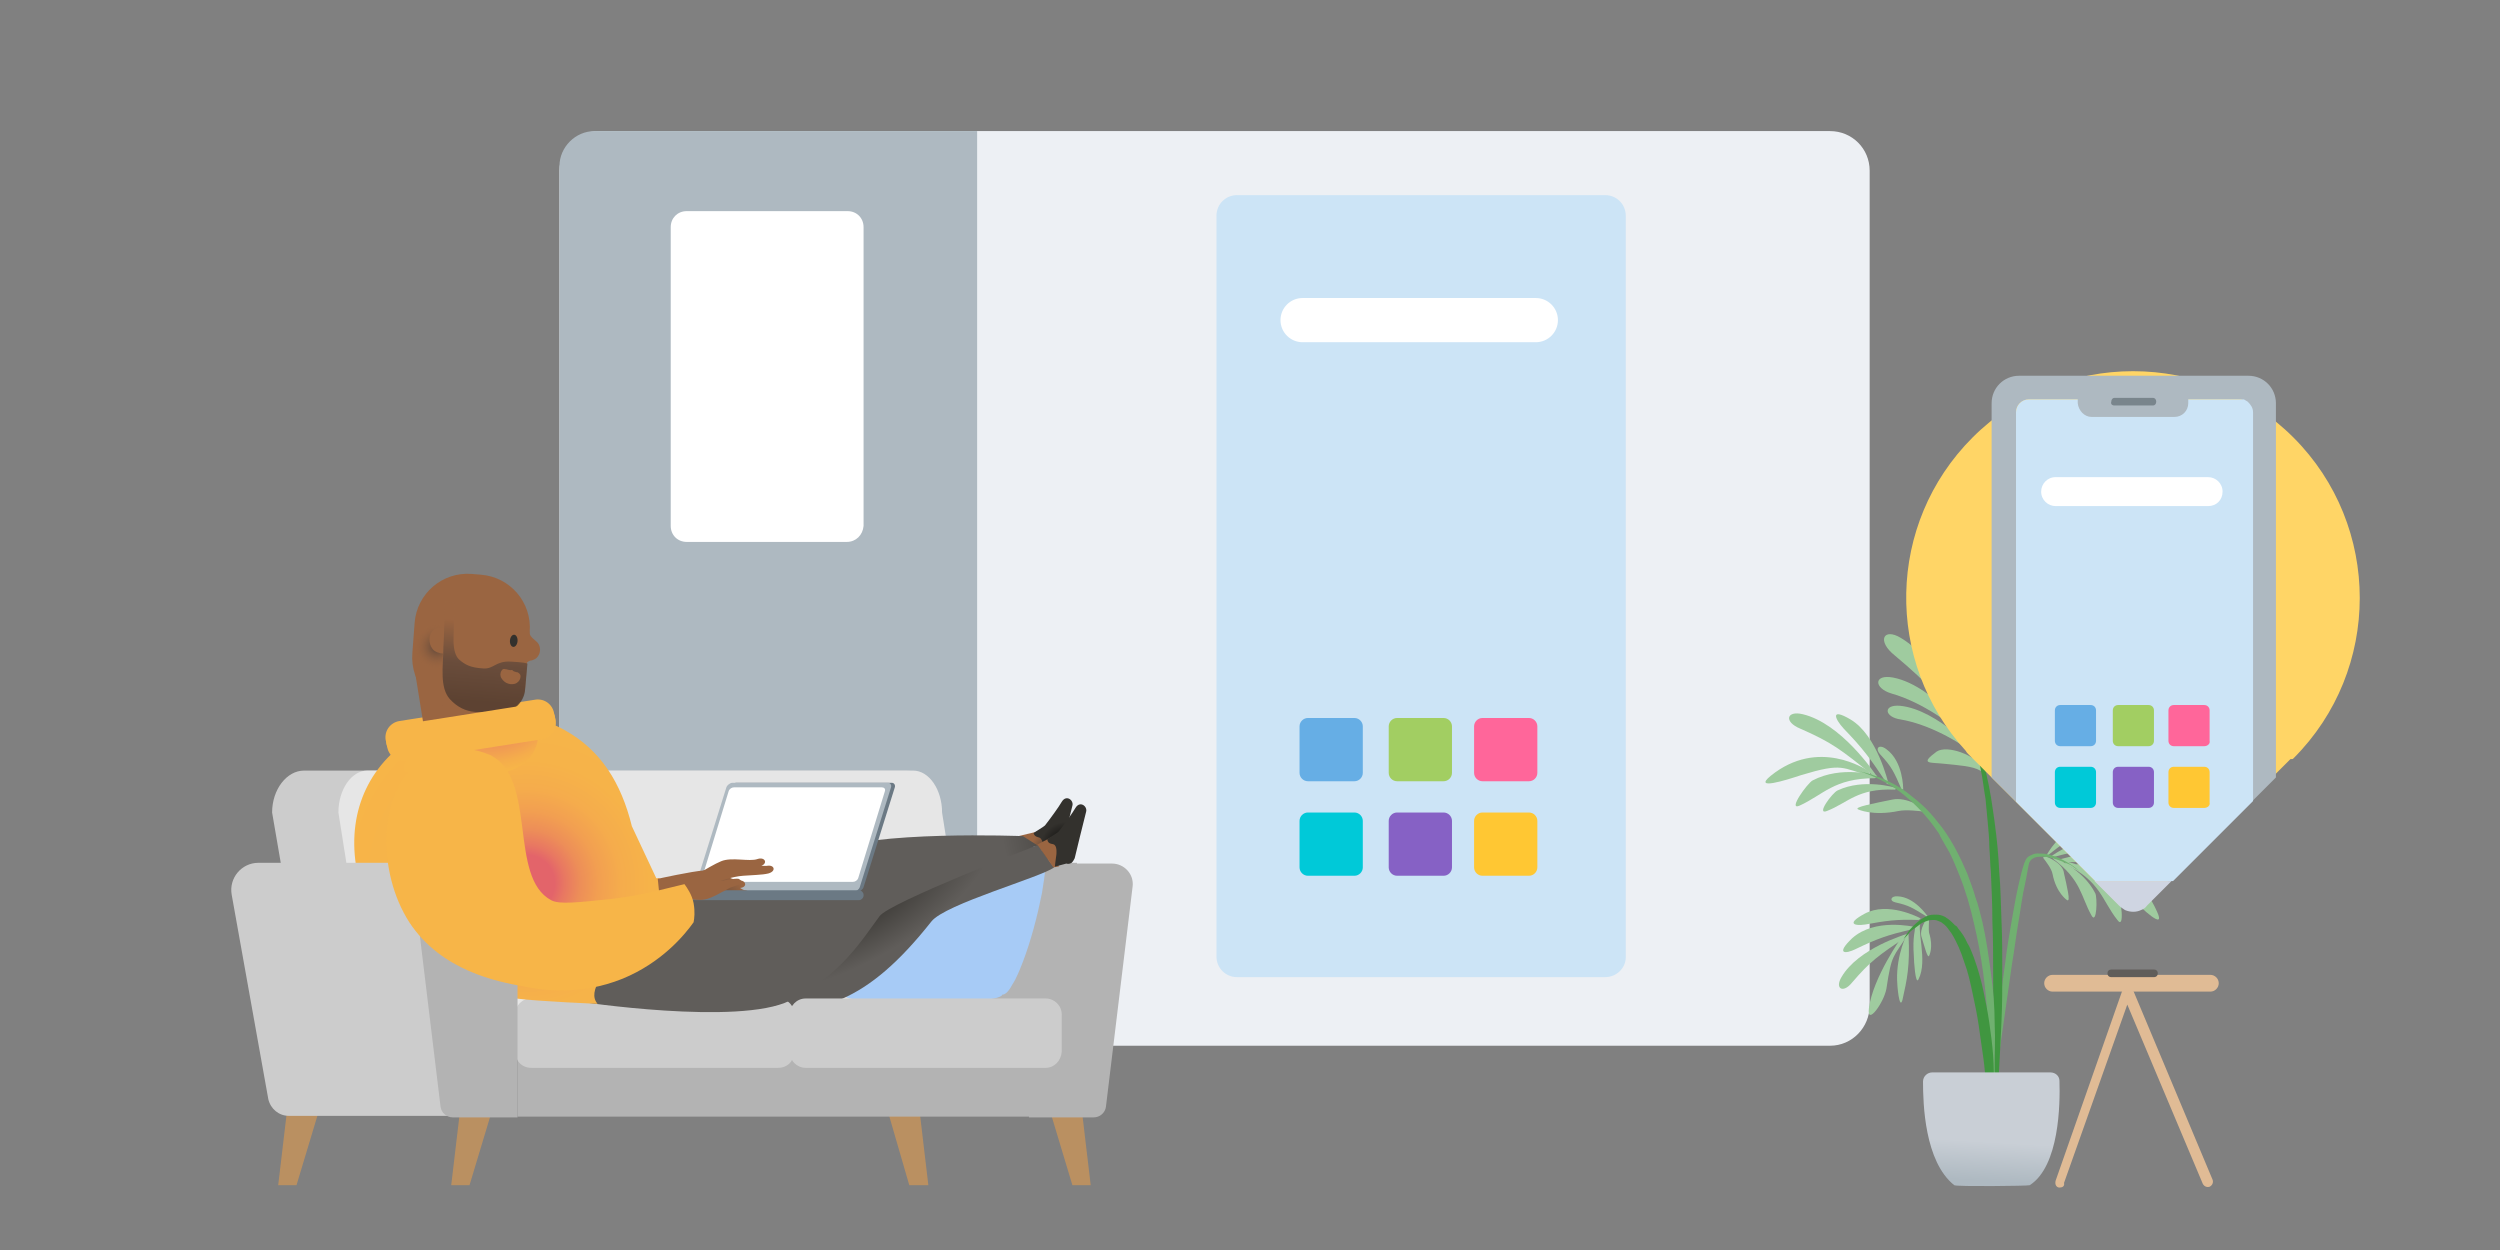 <svg xmlns="http://www.w3.org/2000/svg" fill="none" viewBox="0 0 328 164"><rect x="0" y="0" width="328" height="164" fill="#808080" stroke="none"/><g clip-path="url(#clip0)"><path stroke="#000" stroke-miterlimit="10" stroke-width="2.807" d="M1608.1 -58.2H-4435.2V4815.5H1608.1V-58.2Z"/><path fill="#EDF0F4" d="M240.1 137.2H78.6C75.7 137.2 73.4 134.9 73.4 132V22.4C73.4 19.5 75.7 17.2 78.6 17.2H240.1C243 17.2 245.3 19.5 245.3 22.4V131.9C245.3 134.8 243 137.2 240.1 137.2Z"/><path fill="#AEB9C1" d="M128.2 137.2H78C75.5 137.2 73.4 135.1 73.4 132.6V21.8C73.4 19.3 75.5 17.2 78 17.2H128.2V137.2Z"/><path fill="#fff" d="M111.1 71.1H90.1C88.9 71.1 88 70.2 88 69V29.8C88 28.6 88.9 27.7 90.1 27.7H111.2C112.4 27.7 113.3 28.6 113.3 29.8V69C113.2 70.2 112.3 71.1 111.1 71.1Z"/><path fill="#9FCB9F" d="M270.9 113C271.1 113 275.5 113.9 277.8 117.2C278.3 117.8 278.8 122.1 277.8 120.7C275.8 118.2 275.6 115.6 271 113.4C271 113.3 270.9 113 270.9 113Z"/><path fill="#9FCB9F" d="M270.1 112.8C270.4 112.7 277.6 110.5 282.1 112.7C283.9 113.6 283.3 114.9 281.1 114.3C277 113.1 275.6 113.1 270.3 113.1C270.4 113.1 270.1 112.8 270.1 112.8Z"/><path fill="#9FCB9F" d="M272.5 113.4C272.8 113.5 279.9 112.5 283 119.6C284.2 122.2 281.1 119.3 279.6 117.8C275.6 113.9 275.5 114.7 271.8 113.9C271.9 113.8 272.5 113.4 272.5 113.4Z"/><path fill="#9FCB9F" d="M269.3 112.4C269.5 112.5 273.3 114 274.9 117.2C275.2 117.8 275.1 121.4 274.4 120.1C273 117.6 273.1 115.5 269.4 112.7C269.3 112.6 269.3 112.4 269.3 112.4Z"/><path fill="#9FCB9F" d="M269 112.4C269.2 112.3 274.1 108.8 277.9 109.6C280.8 110.2 279.4 110.9 277.7 111C274.3 111.3 272.9 111.5 269.2 112.5C269.3 112.5 269 112.4 269 112.4Z"/><path fill="#9FCB9F" d="M268.5 112.2C268.6 112.1 270.1 109.1 272.7 108.7C273.8 108.5 274.2 109.2 273.1 109.6C271.1 110.3 270.6 110.7 268.7 112.2H268.5Z"/><path fill="#9FCB9F" d="M268.5 112.4C268.2 112.4 268 112.4 268.1 112.6C268.4 113 269.2 114 269.3 114.7C269.8 117.2 271.2 118.1 271.2 118.1C271.7 118.4 271.2 116.4 270.8 114.6C270.7 113.2 268.5 112.4 268.5 112.4Z"/><path fill="#9FCB9F" d="M259.5 97.8C259.5 97.4 257.2 85.4 255.3 82.3C254.2 80.4 252.8 80.5 254.2 85C255.5 89 259.3 97.9 259.3 97.7L259.5 97.8Z"/><path fill="#9FCB9F" d="M259.6 97.9C259.4 97.5 255.1 87.1 249.4 83.7C247.1 82.3 246.2 84.1 248.6 86C253 89.7 255.3 92.1 259.4 97.9C259.4 98.1 259.6 97.9 259.6 97.9Z"/><path fill="#9FCB9F" d="M246.2 101.8C246 101.5 241.6 94.9 236.5 93.7C234.4 93.2 234 94.7 236.2 95.6C240.3 97.4 241.5 98.3 245.8 101.8C245.8 101.8 246.2 101.8 246.2 101.8Z"/><path fill="#9FCB9F" d="M245.1 101.1C244.8 101 238.6 96.7 232.3 101.8C230 103.7 234.2 102.4 236.3 101.7C241.9 100 241.6 100.8 245.4 101.8C245.5 101.8 245.1 101.1 245.1 101.1Z"/><path fill="#9FCB9F" d="M246.3 101.8C246.1 101.7 241.6 100.4 237.8 102.4C237.1 102.8 234.5 106.4 236.1 105.7C239.2 104.3 240.6 102.1 246 102.1C246.1 102.1 246.3 101.8 246.3 101.8Z"/><path fill="#9FCB9F" d="M248.8 103.4C248.6 103.3 244.5 102.1 241.1 103.7C240.4 104 238.2 107 239.7 106.4C242.5 105.3 243.7 103.4 248.6 103.6C248.6 103.7 248.8 103.4 248.8 103.4Z"/><path fill="#9FCB9F" d="M247.8 102.9C247.7 102.6 246.3 96.5 242.8 94.4C240.1 92.8 240.7 94.3 241.9 95.6C244.4 98.2 245.3 99.4 247.5 102.7C247.5 102.9 247.8 102.9 247.8 102.9Z"/><path fill="#9FCB9F" d="M249.7 103.6C249.7 103.4 249.7 99.9 247.5 98.3C246.6 97.6 245.9 98.1 246.7 99C248.2 100.6 248.5 101.3 249.5 103.6C249.5 103.5 249.7 103.6 249.7 103.6Z"/><path fill="#9FCB9F" d="M259.6 98C259.4 97.7 254 90 248.4 88.9C245.8 88.4 245.8 90.3 248.2 91C252.1 92.1 256.5 95.1 259.4 98.1C259.4 98.2 259.6 98 259.6 98Z"/><path fill="#9FCB9F" d="M260 99.5C259.8 99.2 254.3 93.1 249.3 92.6C247 92.4 247.2 94.1 249.4 94.4C252.9 95 257.1 97.2 259.9 99.6C259.9 99.7 260 99.5 260 99.5Z"/><path fill="#9FCB9F" d="M259.6 98.7C259.6 98.5 259.3 92.9 263.4 90.3C265.3 89.1 266.5 90 264.9 91.2C262.2 93.2 260.3 96.2 259.8 98.7H259.6Z"/><path fill="#9FCB9F" d="M260.1 100.7C259.2 99.1 255.5 97.7 254.1 98.6C251.8 100.3 253.2 100 255 100.2C256.9 100.4 258.8 100.5 259.8 101.1C260.6 101.5 260.1 100.7 260.1 100.7Z"/><path fill="#9FCB9F" d="M260.3 100.9C260.9 99.5 263.8 98 265 98.7C267 99.9 265.9 99.8 264.4 100.1C262.9 100.4 261.3 100.7 260.5 101.2C259.9 101.6 260.3 100.9 260.3 100.9Z"/><path fill="#9FCB9F" d="M260.2 98.1C260.4 96.5 262.4 94.7 264 95.2C267 96.2 267.4 99 264.3 97.1C263.1 96.4 261.2 98.2 260.2 100.1C259.9 100.8 260.2 98.1 260.2 98.1Z"/><path fill="#9FCB9F" d="M259.3 98.1C259.2 97.7 258.3 92.3 258.3 86.4C258.3 83.6 260.9 85.5 260.6 88.8C260.3 92.7 259.2 94.3 259.4 98.1C259.5 98.1 259.3 98.1 259.3 98.1Z"/><path fill="#70B070" d="M272.8 114.3C272.2 113.7 271.4 113.2 270.6 112.8C270.2 112.6 269.8 112.4 269.4 112.3C269 112.2 268.5 112 268.1 112C267.6 112 267.1 111.9 266.7 112.1C266.5 112.2 266.2 112.3 266 112.5C265.8 112.7 265.7 113 265.6 113.2C265.3 114.1 265.1 114.9 264.9 115.8C264.5 117.5 264.2 119.3 263.9 121C263.6 122.7 263.3 124.5 263.1 126.2C262.6 129.7 262.2 133.2 261.9 136.7C261.7 138.5 261.6 140.2 261.5 142C261.5 142.9 261.4 143.8 261.4 144.6C261.4 145 261.4 145.5 261.4 145.9C261.4 146.1 261.4 146.3 261.4 146.6C261.4 146.7 261.4 146.8 261.4 146.9C261.4 147 261.4 147 261.4 147.1V147.2C261.4 147.2 261.4 147.3 261.5 147.2H261.4V147.1C261.4 147 261.4 147 261.4 146.9C261.4 146.8 261.4 146.7 261.4 146.6C261.4 146.4 261.4 146.2 261.4 145.9C261.4 145.5 261.5 145 261.5 144.6C261.6 143.7 261.7 142.9 261.8 142C262 140.3 262.3 138.5 262.5 136.8C263 133.3 263.5 129.8 264 126.3C264.3 124.6 264.5 122.8 264.8 121.1C265.1 119.4 265.3 117.6 265.7 115.9C265.9 115 266 114.2 266.2 113.3C266.3 113 266.5 112.7 266.8 112.6C267.1 112.4 267.5 112.4 268 112.4C268.8 112.4 269.7 112.7 270.5 113C270.9 113.2 271.3 113.3 271.7 113.5C272.1 113.8 272.5 114.1 272.8 114.3Z"/><path fill="#9FCB9F" d="M252.5 106.1C252.7 106.4 252.9 106.6 252.5 106.5C251.8 106.4 250.1 106.2 249.1 106.4C245.7 107.1 243.8 106.2 243.8 106.2C243.1 105.9 245.9 105.4 248.3 104.9C250.2 104.5 252.5 106.1 252.5 106.1Z"/><path fill="#9FCB9F" d="M250.3 122.5C250 122.6 243.8 124.4 241.6 128.2C240.7 129.7 241.8 130.4 243 128.9C245.4 126.1 246.4 125.4 250.1 122.9C250.2 122.8 250.3 122.5 250.3 122.5Z"/><path fill="#9FCB9F" d="M249.7 122.7C249.5 122.9 245.7 128.3 245.2 132.3C244.9 134.7 247.2 131.5 247.5 129.7C248.2 125 248.4 125.7 250.3 122.6C250.4 122.7 249.7 122.7 249.7 122.7Z"/><path fill="#9FCB9F" d="M250.3 122.4C250.2 122.5 248.8 125.2 248.9 128.6C248.9 129.3 249.2 132.6 249.6 131.2C250.2 128.5 250.6 126.8 250.4 122.6L250.3 122.4Z"/><path fill="#9FCB9F" d="M251.3 121.3C251.3 122.1 250.9 122.8 251.1 125.5C251.1 126 251.3 129.3 251.7 128.5C253 126 251.3 121.7 252.1 120.7C252.1 120.7 251.3 121.3 251.3 121.3Z"/><path fill="#9FCB9F" d="M251.2 121.6C251 121.6 246 120.4 243 123.1C240.8 125.2 242.1 125.2 243.5 124.5C246.4 123.1 247.6 122.7 250.9 121.9C251 121.9 251.2 121.6 251.2 121.6Z"/><path fill="#9FCB9F" d="M252 120.5C251.8 120.4 247.7 118.2 244.6 119.9C242.2 121.2 243.3 121.5 244.7 121.3C247.5 120.8 248.7 120.6 251.7 120.7C251.8 120.7 252 120.5 252 120.5Z"/><path fill="#9FCB9F" d="M252.9 120.2C252.8 120.1 251.2 117.7 249 117.6C248.1 117.5 247.8 118.2 248.7 118.4C250.5 118.8 250.9 119.1 252.7 120.2C252.8 120.3 252.9 120.2 252.9 120.2Z"/><path fill="#9FCB9F" d="M252.8 120.5C253 120.4 253.1 120.3 253.1 120.5C253.1 120.9 253 121.9 253.1 122.4C253.7 124.3 253.1 125.4 253.1 125.4C252.9 125.8 252.5 124.2 252.1 122.9C251.8 121.9 252.8 120.5 252.8 120.5Z"/><path fill="#409640" d="M261.8 146.9C262.2 142.6 262.4 138.3 262.6 133.9C262.7 131.7 262.7 129.6 262.7 127.4C262.7 125.2 262.7 123.1 262.6 120.9C262.5 118.7 262.5 116.6 262.3 114.4C262.2 112.2 262 110.1 261.7 107.9C261.4 105.7 261.1 103.6 260.6 101.5C260.3 100.4 260.1 99.4 259.7 98.4C259.5 97.9 259.3 97.4 259 96.9C258.7 96.4 258.4 96 258 95.6C258.4 96 258.6 96.5 258.8 97C259 97.5 259.2 98 259.3 98.5C259.6 99.5 259.8 100.6 260 101.6C260.2 102.7 260.3 103.7 260.5 104.8C260.6 105.9 260.7 106.9 260.8 108C260.9 109.1 261 110.1 261 111.2C261.1 112.3 261.1 113.4 261.2 114.4C261.3 116.6 261.4 118.7 261.4 120.9C261.5 123.1 261.5 125.2 261.5 127.4C261.5 129.6 261.5 131.7 261.6 133.9L261.8 146.9Z"/><path fill="#70B070" d="M260.9 147.5C261.3 145.3 261.4 143.1 261.6 140.9C261.7 138.7 261.8 136.5 261.7 134.2C261.7 132 261.5 129.8 261.2 127.6C260.9 125.4 260.6 123.2 260.1 121C259.8 119.9 259.6 118.8 259.2 117.8C258.9 116.7 258.5 115.7 258.1 114.6C257.2 112.5 256.2 110.5 254.9 108.7C254.2 107.8 253.5 106.9 252.7 106.1C251.9 105.3 251 104.6 250.1 103.9C248.3 102.6 246.2 101.7 244 101.2C246.1 101.9 248.1 102.9 249.8 104.3C251.5 105.7 253 107.3 254.2 109.1C254.4 109.3 254.5 109.6 254.6 109.8C254.7 110 254.9 110.3 255 110.5L255.4 111.2L255.8 111.9C256.3 112.9 256.7 113.9 257.1 114.9C257.9 116.9 258.5 119 259 121.2C259.5 123.3 259.9 125.5 260.2 127.7C260.5 129.9 260.7 132.1 260.8 134.3C260.9 136.5 261 138.7 261 140.9C261.1 143.1 261 145.3 260.9 147.5Z"/><path fill="#409640" d="M261.3 147.1C261.5 145.7 261.6 144.2 261.6 142.8C261.6 141.4 261.6 139.9 261.5 138.5C261.4 137.1 261.2 135.6 261 134.2C260.8 132.8 260.5 131.3 260.2 129.9C259.9 128.5 259.5 127.1 259 125.7C258.7 125 258.5 124.3 258.1 123.7C257.8 123 257.4 122.4 256.9 121.8C256.8 121.6 256.7 121.5 256.5 121.4C256.4 121.3 256.2 121.1 256.1 121C255.8 120.7 255.5 120.5 255.2 120.3C254.8 120.1 254.5 120 254 120C253.6 120 253.2 120 252.8 120.2C252.1 120.5 251.5 121 251 121.5C250.5 122 250.1 122.6 249.7 123.3C249.9 123 250.2 122.8 250.4 122.5C250.6 122.2 250.9 122 251.2 121.8C251.5 121.6 251.7 121.4 252 121.2C252.3 121 252.6 120.9 252.9 120.8C253.2 120.7 253.5 120.7 253.8 120.7C254.1 120.7 254.4 120.9 254.7 121C255 121.2 255.2 121.4 255.4 121.6C255.5 121.7 255.6 121.9 255.7 122C255.8 122.1 255.9 122.3 256 122.4C256.7 123.5 257.3 124.9 257.7 126.2C258.2 127.5 258.5 128.9 258.8 130.3C259.1 131.7 259.4 133.1 259.6 134.5C259.8 135.9 260 137.3 260.2 138.7C260.4 140.1 260.5 141.5 260.6 143C261.2 144.2 261.3 145.6 261.3 147.1Z"/><path fill="url(#paint0_linear)" d="M256.4 155.5C256.7 155.7 266.1 155.6 266.3 155.5C270.2 153 270.3 144.8 270.2 141.8C270.2 141.2 269.7 140.7 269 140.7H253.5C252.9 140.7 252.3 141.2 252.3 141.9C252.3 144.8 252.5 152.4 256.4 155.5Z"/><path fill="#FFD566" d="M300.9 99.5C312.5 87.9 312.5 69 300.9 57.4C289.3 45.8 270.4 45.8 258.8 57.4C247.5 68.7 247.2 86.8 257.9 98.5C258 98.7 258.1 98.8 258.2 98.9L258.6 99.3L258.7 99.4L258.8 99.5L277.8 118.5C278.9 119.6 280.6 119.6 281.6 118.5L300.5 99.6C300.8 99.6 300.8 99.6 300.9 99.5Z"/><path fill="#AEB9C1" d="M295 49.3H285.5H274.3H264.9C262.9 49.3 261.3 50.9 261.3 52.9V55.3V102L264.5 105.2V54.1C264.5 53.1 265.3 52.4 266.2 52.4H293.7C293.9 52.4 294.1 52.4 294.3 52.5C294.5 52.6 294.6 52.7 294.8 52.8C295.2 53.1 295.5 53.6 295.5 54.2V105.1L298.6 102V55.4V52.9C298.6 50.9 297 49.3 295 49.3Z"/><path fill="#CFD5E2" d="M274.8 115.6L278 118.8C278.2 119 278.5 119.2 278.8 119.4C279.5 119.7 280.3 119.7 280.9 119.4C281.2 119.3 281.5 119.1 281.7 118.8L284.9 115.6H274.8Z"/><path fill="#fff" d="M294.8 52.8C294.7 52.7 294.5 52.6 294.3 52.5C294.5 52.6 294.6 52.7 294.8 52.8Z"/><path fill="#CCE4F6" d="M293.7 52.4H266.2C265.2 52.4 264.5 53.2 264.5 54.1V105.2L274.9 115.6H285.1L295.6 105.1V54.1C295.6 53.5 295.3 53.1 294.9 52.7C294.7 52.6 294.6 52.5 294.4 52.4C294.1 52.4 293.9 52.4 293.7 52.4Z"/><path fill="#AEB9C1" d="M274.4 54.7H285.3C286.3 54.7 287.1 53.9 287.1 52.9V52.2C287.1 51.2 286.3 50.4 285.3 50.4H274.4C273.4 50.4 272.6 51.2 272.6 52.2V52.9C272.7 53.9 273.5 54.7 274.4 54.7Z"/><path fill="#79858C" d="M277.4 53.2H282.5C282.7 53.2 282.9 53 282.9 52.7C282.9 52.4 282.7 52.2 282.5 52.2H277.4C277.2 52.2 277 52.4 277 52.7C276.9 53 277.1 53.2 277.4 53.2Z"/><path fill="#E0BB95" d="M270.3 155.8C270.2 155.8 270.1 155.8 270.1 155.8C269.7 155.7 269.6 155.3 269.7 154.9L279.1 128.1L290.3 154.8C290.4 155.1 290.3 155.5 289.9 155.7C289.6 155.8 289.2 155.7 289 155.3L279.1 131.8L270.8 155.2C270.9 155.6 270.6 155.8 270.3 155.8Z"/><path fill="#E0BB95" d="M290 130.1H269.3C268.7 130.1 268.2 129.6 268.2 129C268.2 128.4 268.7 127.9 269.3 127.9H290C290.6 127.9 291.1 128.4 291.1 129C291.1 129.6 290.6 130.1 290 130.1Z"/><path fill="#605D5A" d="M282.6 127.2H277C276.7 127.2 276.5 127.4 276.5 127.7C276.5 128 276.7 128.2 277 128.2H282.6C282.9 128.2 283.1 128 283.1 127.7C283.1 127.4 282.9 127.2 282.6 127.2Z"/><path fill="#B3B3B3" d="M118.4 146.4H141.3V113.2H114.4C112.2 113.2 110.5 115.2 110.9 117.4L115.7 144.2C115.9 145.5 117.1 146.4 118.4 146.4Z"/><path fill="#CCC" d="M128.2 135.7H40.7L35.7 106.6C35.7 103.6 37.6 101.1 39.9 101.1H118.9C121.2 101.1 123.1 103.6 123.1 106.6L128.2 135.7Z"/><path fill="#E6E6E6" d="M128.2 135.7H49L44.4 106.6C44.4 103.6 46.1 101.1 48.2 101.1H119.8C121.9 101.1 123.6 103.6 123.6 106.6L128.2 135.7Z"/><path fill="#BA9061" d="M61.6 155.5H59.2L60.3 146.2H64.4L61.6 155.5Z"/><path fill="#BA9061" d="M38.9 155.5H36.5L37.6 146.2H41.7L38.9 155.5Z"/><path fill="#BA9061" d="M140.7 155.5H143.1L142 146.2H137.9L140.7 155.5Z"/><path fill="#BA9061" d="M119.3 155.5H121.8L120.7 146.2H116.6L119.3 155.5Z"/><path fill="#B3B3B3" d="M142.5 139.1H67.9V146.5H142.5V139.1Z"/><path fill="#B3B3B3" d="M135 146.6H143.5C144.3 146.6 145 146 145.1 145.2L148.6 116.3C148.8 114.7 147.5 113.3 145.9 113.3H137.7C136.2 113.3 135 114.5 135 116V146.6V146.6Z"/><path fill="#A7CBF6" d="M131.5 130.5C131.1 132 110.3 132 110.7 130.5C108.8 130.5 113.9 111.2 115.8 111.2C115.9 110.8 116.9 110.7 117.2 110.6C118.3 110.4 119.4 110.3 120.5 110.2C123.5 110 126.5 110 129.5 110.1C130.8 110.1 132.2 110.2 133.5 110.3C134.3 110.4 135.2 110.5 136.1 110.7C136.8 111 137.1 111.3 137.2 112.1C137.3 112.5 137.2 113 137.2 113.4C137.1 114.7 136.9 116 136.7 117.2C136.1 120.2 135.3 123.3 134.2 126.2C133.8 127.2 133.4 128.3 132.8 129.2C132.5 129.8 132 130.5 131.5 130.5Z"/><path fill="url(#paint1_radial)" d="M133.6 109.7L138.6 108.5V110.4L136.8 111.7L133.6 109.7Z"/><path fill="url(#paint2_radial)" d="M135.6 109.3C135.7 109.2 136.9 108.5 137.1 108.3C137.8 107.4 138.9 105.9 139.3 105.2C139.9 104.2 140.9 105 140.7 105.7C140.5 106.4 139.2 111.8 139.2 111.8C139.1 112 139 112.2 138.8 112.4C138.6 112.5 138.4 112.6 138.1 112.5L136.6 112.9C136.6 112.9 136.7 111.9 136.8 111.3C136.8 111.3 136.9 110.4 136.6 110.1C136.4 109.7 135.8 110 135.6 109.3Z"/><path fill="url(#paint3_radial)" d="M97 132.7C107.6 133.5 113.8 131.5 122.2 120.9C124 118.6 136.6 115.1 138.3 113.8L136.2 110.9C136.2 110.9 115.1 116.4 112.4 119.3C109.5 122.2 93 132.4 97 132.7Z"/><path fill="#CCC" d="M137.2 140.1H105.7C104.6 140.1 103.6 139.2 103.6 138V133.1C103.6 132 104.5 131 105.7 131H137.2C138.3 131 139.3 131.9 139.3 133.1V138C139.2 139.2 138.3 140.1 137.2 140.1Z"/><path fill="#CCC" d="M102.1 140.1H69.7C68.5 140.1 67.6 139.2 67.6 138V133.1C67.6 131.9 68.5 131 69.7 131H102.1C103.3 131 104.2 131.9 104.2 133.1V138C104.2 139.2 103.3 140.1 102.1 140.1Z"/><path fill="url(#paint4_radial)" d="M75.9 131.4C75.9 131.4 96.9 134.6 103.6 131.3C110.3 128 113.1 123.3 115.4 120.2C116.7 118.4 136.1 110.9 136.1 110.9L134.2 109.7C134.2 109.7 114.2 108.9 108.2 111.8C102.3 114.6 70.7 119.5 75.9 131.4Z"/><path fill="#9A6541" d="M138.2 113.8L138.9 113.7L139 111.5L138.8 109.4L136.1 110.8L138.2 113.8Z"/><path fill="#33312D" d="M137.4 110.1C137.5 110 138.7 109.3 138.9 109.1C139.6 108.2 140.7 106.7 141.1 106C141.7 105 142.7 105.8 142.5 106.5C142.3 107.2 141 112.6 141 112.6C140.9 112.8 140.8 113 140.6 113.2C140.4 113.3 140.2 113.4 139.9 113.3L138.4 113.7C138.4 113.7 138.5 112.7 138.6 112.1C138.6 112.1 138.7 111.2 138.4 110.9C138.2 110.6 137.5 110.9 137.4 110.1Z"/><path fill="#F7B548" d="M71 96.5L53.2 99.3C52 99.5 50.9 98.7 50.7 97.5L50.6 97.1C50.4 95.9 51.2 94.8 52.4 94.6L70.2 91.8C71.4 91.6 72.5 92.4 72.7 93.6L72.8 94C73.1 95.2 72.2 96.3 71 96.5Z"/><path fill="#9A6541" d="M69.5 94.5L54.6 96.8C54.7 96.7 55.8 96.1 55.6 95.3L54.2 86.6C54.1 85.8 54.6 85 55.4 84.9L64.6 83.4C65.4 83.3 66.2 83.8 66.3 84.6L67.7 93.3C68 94.1 69.2 94.3 69.5 94.5Z"/><path fill="url(#paint5_radial)" d="M86.5 115.2C86.5 115.2 82.5 115.8 81.1 113.7C79.7 111.6 81.1 114.1 81.1 114.1L81.2 119.4L87.5 117.7L86.5 115.2Z"/><path fill="#9A6541" d="M55.2 97.1C54.6 97.2 54.3 97.1 54 96.9C56.4 95.5 58.5 94.4 61.3 93.9L62.4 93.7C65.3 93.3 68 93.8 70.6 94.5C70.4 94.7 70.1 94.8 69.5 94.9L55.2 97.1Z"/><path fill="url(#paint6_radial)" d="M82.9 108.4L88.3 119.9C88.3 119.9 75.5 128.4 78.4 131.7C78.4 131.7 70.8 131.4 67.7 131C62.7 130.5 49.1 122.8 49.1 122.8L46.7 113.5C45.6 106.2 48.6 99.9 54.9 96.3C55 96.2 55.7 95.8 56 95.7C57.7 94.9 62.1 94.2 62.2 94.2C64.5 93.9 67.3 93.6 69.4 94.1C71.1 94.5 72.7 95 74.1 95.8C78.8 98.4 81.5 102.7 82.9 108.4Z"/><path fill="#9A6541" d="M65 93.5L60.5 93.2C56.7 92.9 53.8 89.6 54.1 85.7L54.4 81.7C54.7 77.9 58 75 61.9 75.3L63.1 75.4C66.9 75.7 69.8 79 69.5 82.9L68.9 90.2C68.8 92.2 67 93.7 65 93.5Z"/><path fill="#9A6541" d="M69.75 86.65C70.05 86.55 70.35 86.45 70.55 86.15C70.75 85.85 70.85 85.65 70.85 85.25C70.85 84.75 70.65 84.35 70.25 84.05C69.75 83.65 69.45 83.35 69.45 82.85L68.65 83.65C68.15 84.25 67.85 84.75 67.85 85.05C67.85 85.45 67.95 85.95 68.25 86.35C68.55 86.65 68.85 86.85 69.25 86.85C69.35 86.75 69.55 86.65 69.75 86.65Z"/><path fill="url(#paint7_radial)" d="M57.9 89.1L54 88.8L54.5 81.4L58.4 81.7L57.9 89.1Z"/><path fill="#9A6541" d="M56.35 83.85C56.35 84.35 56.45 84.75 56.75 85.15C57.05 85.55 57.75 85.75 58.15 85.75L58.35 82.35C57.95 82.35 57.15 82.35 56.85 82.65C56.55 82.95 56.35 83.35 56.35 83.85Z"/><path fill="url(#paint8_linear)" d="M67 86.8C65 86.7 64.8 87.8 63.4 87.7C61.7 87.6 61 87.2 60.2 86.5C59.8 86.1 59.5 85.3 59.5 84L59.6 79.1L58.4 78.9L58.2 84.7C58.1 87.6 57.7 90.2 59 91.7C60 92.8 61.1 93.3 62.3 93.4L65.1 93.6C67.1 93.7 68.8 92.3 68.9 90.4L69.2 87.1C69.2 87 68.7 86.9 67 86.8Z" opacity=".75"/><path fill="#33312D" d="M67.903 84.114C67.936 83.673 67.74 83.299 67.465 83.278C67.189 83.257 66.939 83.597 66.905 84.038C66.872 84.478 67.068 84.853 67.343 84.873C67.619 84.894 67.869 84.554 67.903 84.114Z"/><path fill="#9A6541" d="M68.3 88.7C68.3 89.1 68.1 89.4 67.8 89.6C67.5 89.8 67 89.8 66.7 89.7C66.3 89.6 66 89.3 65.8 89C65.6 88.7 65.6 88.3 65.8 88C65.9 87.8 66.1 87.7 66.3 87.8H66.4C67 88 67.1 87.9 67.2 87.9L67.3 88C67.4 88.1 67.5 88.1 67.8 88.2H67.9C68.1 88.3 68.3 88.5 68.3 88.7Z"/><path fill="url(#paint9_radial)" d="M53 101C52.5 99.6 57.5 95.4 61.8 95.8C61.8 95.8 66 96.4 68.5 96.1C68.5 96.1 68.5 96.1 68.6 96.1H68.7C69 96 69 96 69 96C69.1 95.9 68.3 95.4 68.4 95.1C68.5 94.8 69.6 94.6 70.1 95.1C70.9 95.7 70.7 97.7 69.8 99C68 101.8 63.4 101.8 61.7 101.8C61.3 101.8 60.9 101.8 60.7 101.8C59.9 101.8 59.2 101.7 58.1 101.7C54.8 101.5 53.1 101.4 53 101Z"/><path fill="#F7B548" d="M71.1 97L53.3 99.8C52.1 100 51 99.2 50.8 98L50.7 97.6C50.5 96.4 51.3 95.3 52.5 95.1L70.3 92.3C71.5 92.1 72.6 92.9 72.8 94.1L72.9 94.5C73.1 95.7 72.3 96.8 71.1 97Z"/><path fill="#6B7984" d="M92.1 117H112.5C112.8 117 113.2 116.7 113.3 116.4L117.4 103.3C117.5 103 117.3 102.7 117 102.7H96.6C96.3 102.7 95.9 103 95.8 103.3L91.7 116.4C91.6 116.7 91.8 117 92.1 117Z"/><path fill="#AEB9C1" d="M91.6 117H112C112.3 117 112.7 116.7 112.8 116.4L116.9 103.3C117 103 116.8 102.7 116.5 102.7H96.1C95.8 102.7 95.4 103 95.3 103.3L91.2 116.4C91.1 116.7 91.2 117 91.6 117Z"/><path fill="#fff" d="M92.5 115.7H111.9C112.2 115.7 112.5 115.5 112.6 115.2L116.1 103.8C116.2 103.5 116 103.3 115.7 103.3H96.3C96 103.3 95.7 103.5 95.6 103.8L92.1 115.2C92 115.5 92.2 115.7 92.5 115.7Z"/><path fill="url(#paint10_radial)" d="M91 117.9C91.4 117.8 91.8 117.8 92.2 117.7H93.7C94.1 117.6 94 117.2 93.7 117C93.3 116.8 91.3 116.5 91.3 116.5C91.3 116.5 93 116.5 94.4 116.9C95.6 117.2 96.8 117.6 97.6 117.8C98.7 117.9 98.7 117 97.8 116.8C97.6 116.8 97.4 116.7 97.1 116.5C98.1 116.4 97.9 115.5 97 115.5C95.9 115.5 93.9 114.1 92.4 114.2C90.8 114.3 86.3 115.3 86.3 115.3L86.5 117.3C86.5 117.3 87.7 118.1 88.7 118.2C89.3 118.2 90.4 118 91 117.9Z"/><path fill="#6B7984" d="M87.2 118.1H112.7C113 118.1 113.3 117.8 113.3 117.5V117.4C113.3 117.1 113 116.8 112.7 116.8H87.2C86.9 116.8 86.6 117.1 86.6 117.4V117.5C86.6 117.8 86.9 118.1 87.2 118.1Z"/><path fill="#CCC" d="M37.9 146.4H60.8V113.2H33.9C31.7 113.2 30 115.2 30.4 117.4L35.2 144.2C35.5 145.5 36.6 146.4 37.9 146.4Z"/><path fill="#B3B3B3" d="M67.9 146.6H59.4C58.6 146.6 57.9 146 57.8 145.2L54.3 116.3C54.1 114.7 55.4 113.3 57 113.3H65.2C66.7 113.3 67.9 114.5 67.9 116V146.6Z"/><path fill="#9A6541" d="M94.6 117.1C95 116.9 95.4 116.7 95.7 116.5L97.1 116C97.4 115.8 97.3 115.5 96.9 115.3C96.5 115.2 94.5 115.6 94.5 115.6C94.5 115.6 96.1 115 97.5 114.9C98.7 114.8 100 114.8 100.8 114.6C101.9 114.3 101.6 113.4 100.6 113.6C100.4 113.6 100.1 113.6 99.9 113.6C100.8 113.2 100.3 112.4 99.4 112.7C98.3 113.1 96 112.4 94.6 113C93.1 113.6 89.3 116.1 89.3 116.1L90.2 117.9C90.2 117.9 91.6 118.2 92.5 118C93.1 117.9 94.1 117.4 94.6 117.1Z"/><path fill="#F7B548" d="M60.7 98.2C62.2 98.3 63.5 98.7 64.4 99.1C70.5 102.3 66.7 115.1 72.3 118.1C73.4 118.7 75.8 118.4 80.6 117.9C84.6 117.4 87.6 116.5 89.8 116C90.1 116.4 90.8 117.4 91 118.5C91.2 119.6 91.1 120.5 91 121C89.8 122.7 86.8 126.3 81.7 128.4C76 130.7 71 129.9 68.6 129.4C65.3 128.8 57.9 127.4 53.7 121C49.4 114.3 49.8 104.3 54.4 100.5C57.2 98.1 60.7 98.2 60.7 98.2Z"/><path fill="#fff" d="M289.7 66.4H269.7C268.7 66.4 267.8 65.6 267.8 64.5C267.8 63.5 268.6 62.6 269.7 62.6H289.7C290.7 62.6 291.6 63.4 291.6 64.5C291.6 65.6 290.8 66.4 289.7 66.4Z"/><path fill="#A2CE62" d="M281.9 97.9H277.9C277.5 97.9 277.2 97.6 277.2 97.2V93.2C277.2 92.8 277.5 92.5 277.9 92.5H281.9C282.3 92.5 282.6 92.8 282.6 93.2V97.2C282.6 97.6 282.3 97.9 281.9 97.9Z"/><path fill="#66AEE5" d="M274.3 97.9H270.3C269.9 97.9 269.6 97.6 269.6 97.2V93.2C269.6 92.8 269.9 92.5 270.3 92.5H274.3C274.7 92.5 275 92.8 275 93.2V97.2C275 97.6 274.7 97.9 274.3 97.9Z"/><path fill="#FF669A" d="M289.2 97.9H285.2C284.8 97.9 284.5 97.6 284.5 97.2V93.2C284.5 92.8 284.8 92.5 285.2 92.5H289.2C289.6 92.5 289.9 92.8 289.9 93.2V97.2C290 97.6 289.6 97.9 289.2 97.9Z"/><path fill="#8661C5" d="M281.9 106H277.9C277.5 106 277.2 105.7 277.2 105.3V101.3C277.2 100.9 277.5 100.6 277.9 100.6H281.9C282.3 100.6 282.6 100.9 282.6 101.3V105.3C282.6 105.7 282.3 106 281.9 106Z"/><path fill="#00C9D8" d="M274.3 106H270.3C269.9 106 269.6 105.7 269.6 105.3V101.3C269.6 100.9 269.9 100.6 270.3 100.6H274.3C274.7 100.6 275 100.9 275 101.3V105.3C275 105.7 274.7 106 274.3 106Z"/><path fill="#FFC733" d="M289.2 106H285.2C284.8 106 284.5 105.7 284.5 105.3V101.3C284.5 100.9 284.8 100.6 285.2 100.6H289.2C289.6 100.6 289.9 100.9 289.9 101.3V105.3C290 105.7 289.6 106 289.2 106Z"/><path fill="#CCE4F6" d="M210.6 128.2H162.3C160.8 128.2 159.6 127 159.6 125.5V28.3C159.6 26.8 160.8 25.6 162.3 25.6H210.6C212.1 25.6 213.3 26.8 213.3 28.3V125.6C213.3 127 212.1 128.2 210.6 128.2Z"/><path fill="#fff" d="M201.5 44.9H170.9C169.3 44.9 168 43.6 168 42C168 40.4 169.3 39.1 170.9 39.1H201.5C203.1 39.1 204.4 40.4 204.4 42C204.4 43.6 203.1 44.9 201.5 44.9Z"/><path fill="#A2CE62" d="M189.4 102.5H183.3C182.7 102.5 182.2 102 182.2 101.4V95.3C182.2 94.7 182.7 94.2 183.3 94.2H189.4C190 94.2 190.5 94.7 190.5 95.3V101.4C190.5 102 190 102.5 189.4 102.5Z"/><path fill="#66AEE5" d="M177.7 102.5H171.6C171 102.5 170.5 102 170.5 101.4V95.3C170.5 94.7 171 94.2 171.6 94.2H177.7C178.3 94.2 178.8 94.7 178.8 95.3V101.4C178.8 102 178.3 102.5 177.7 102.5Z"/><path fill="#FF669A" d="M200.6 102.5H194.5C193.9 102.5 193.4 102 193.4 101.4V95.3C193.4 94.7 193.9 94.2 194.5 94.2H200.6C201.2 94.2 201.7 94.7 201.7 95.3V101.4C201.7 102 201.2 102.5 200.6 102.5Z"/><path fill="#8661C5" d="M189.4 114.9H183.3C182.7 114.9 182.2 114.4 182.2 113.8V107.7C182.2 107.1 182.7 106.6 183.3 106.6H189.4C190 106.6 190.5 107.1 190.5 107.7V113.8C190.5 114.4 190 114.9 189.4 114.9Z"/><path fill="#00C9D8" d="M177.7 114.9H171.6C171 114.9 170.5 114.4 170.5 113.8V107.7C170.5 107.1 171 106.6 171.6 106.6H177.7C178.3 106.6 178.8 107.1 178.8 107.7V113.8C178.8 114.4 178.3 114.9 177.7 114.9Z"/><path fill="#FFC733" d="M200.6 114.9H194.5C193.9 114.9 193.4 114.4 193.4 113.8V107.7C193.4 107.1 193.9 106.6 194.5 106.6H200.6C201.2 106.6 201.7 107.1 201.7 107.7V113.8C201.7 114.4 201.2 114.9 200.6 114.9Z"/></g><defs><linearGradient id="paint0_linear" x1="260.592" x2="261.242" y1="154.953" y2="144.076" gradientUnits="userSpaceOnUse"><stop stop-color="#AEB9C1"/><stop offset=".472" stop-color="#C9CFD6"/></linearGradient><radialGradient id="paint1_radial" cx="0" cy="0" r="1" gradientTransform="translate(137.296 111.36) scale(2.084)" gradientUnits="userSpaceOnUse"><stop stop-color="#594539"/><stop offset="1" stop-color="#9A6541"/></radialGradient><radialGradient id="paint2_radial" cx="0" cy="0" r="1" gradientTransform="translate(139.853 111.236) scale(3.406)" gradientUnits="userSpaceOnUse"><stop/><stop offset="1" stop-color="#33312D"/></radialGradient><radialGradient id="paint3_radial" cx="0" cy="0" r="1" gradientTransform="translate(112.582 118.287) rotate(-29.767) scale(20.004 7.658)" gradientUnits="userSpaceOnUse"><stop stop-color="#33312D"/><stop offset="1" stop-color="#605D5A"/></radialGradient><radialGradient id="paint4_radial" cx="0" cy="0" r="1" gradientTransform="translate(144.903 108.474) scale(13.453)" gradientUnits="userSpaceOnUse"><stop stop-color="#33312D"/><stop offset="1" stop-color="#605D5A"/></radialGradient><radialGradient id="paint5_radial" cx="0" cy="0" r="1" gradientTransform="translate(84.037 116.118) scale(5.965)" gradientUnits="userSpaceOnUse"><stop offset=".022" stop-color="#E3646A"/><stop offset=".076" stop-color="#E87762"/><stop offset=".159" stop-color="#ED8E58"/><stop offset=".256" stop-color="#F29F51"/><stop offset=".373" stop-color="#F5AC4C"/><stop offset=".53" stop-color="#F6B349"/><stop offset=".907" stop-color="#F7B548"/></radialGradient><radialGradient id="paint6_radial" cx="0" cy="0" r="1" gradientTransform="translate(69.074 115.876) rotate(-8.662) scale(28.137)" gradientUnits="userSpaceOnUse"><stop offset=".131" stop-color="#E3646A"/><stop offset=".178" stop-color="#E87762"/><stop offset=".251" stop-color="#ED8E58"/><stop offset=".336" stop-color="#F29F51"/><stop offset=".438" stop-color="#F5AC4C"/><stop offset=".576" stop-color="#F6B349"/><stop offset=".907" stop-color="#F7B548"/></radialGradient><radialGradient id="paint7_radial" cx="0" cy="0" r="1" gradientTransform="translate(57.342 84.862) rotate(4.351) scale(2.963)" gradientUnits="userSpaceOnUse"><stop stop-color="#59453A"/><stop offset="1" stop-color="#9A6541" stop-opacity="0"/></radialGradient><linearGradient id="paint8_linear" x1="62.969" x2="63.792" y1="92.218" y2="81.583" gradientUnits="userSpaceOnUse"><stop offset=".014" stop-color="#48372D"/><stop offset=".481" stop-color="#59453A"/><stop offset="1" stop-color="#9A6541"/></linearGradient><radialGradient id="paint9_radial" cx="0" cy="0" r="1" gradientTransform="translate(64.595 94.651) rotate(173.931) scale(10.525 6.61)" gradientUnits="userSpaceOnUse"><stop stop-color="#E3646A"/><stop offset=".166" stop-color="#E87762"/><stop offset=".517" stop-color="#F09954"/><stop offset=".808" stop-color="#F5AD4B"/><stop offset="1" stop-color="#F7B548"/></radialGradient><radialGradient id="paint10_radial" cx="0" cy="0" r="1" gradientTransform="translate(93.443 118.746) rotate(7.944) scale(4.646)" gradientUnits="userSpaceOnUse"><stop stop-color="#594539"/><stop offset="1" stop-color="#9A6541"/></radialGradient><clipPath id="clip0"><rect width="328" height="164" fill="#fff"/></clipPath></defs></svg>